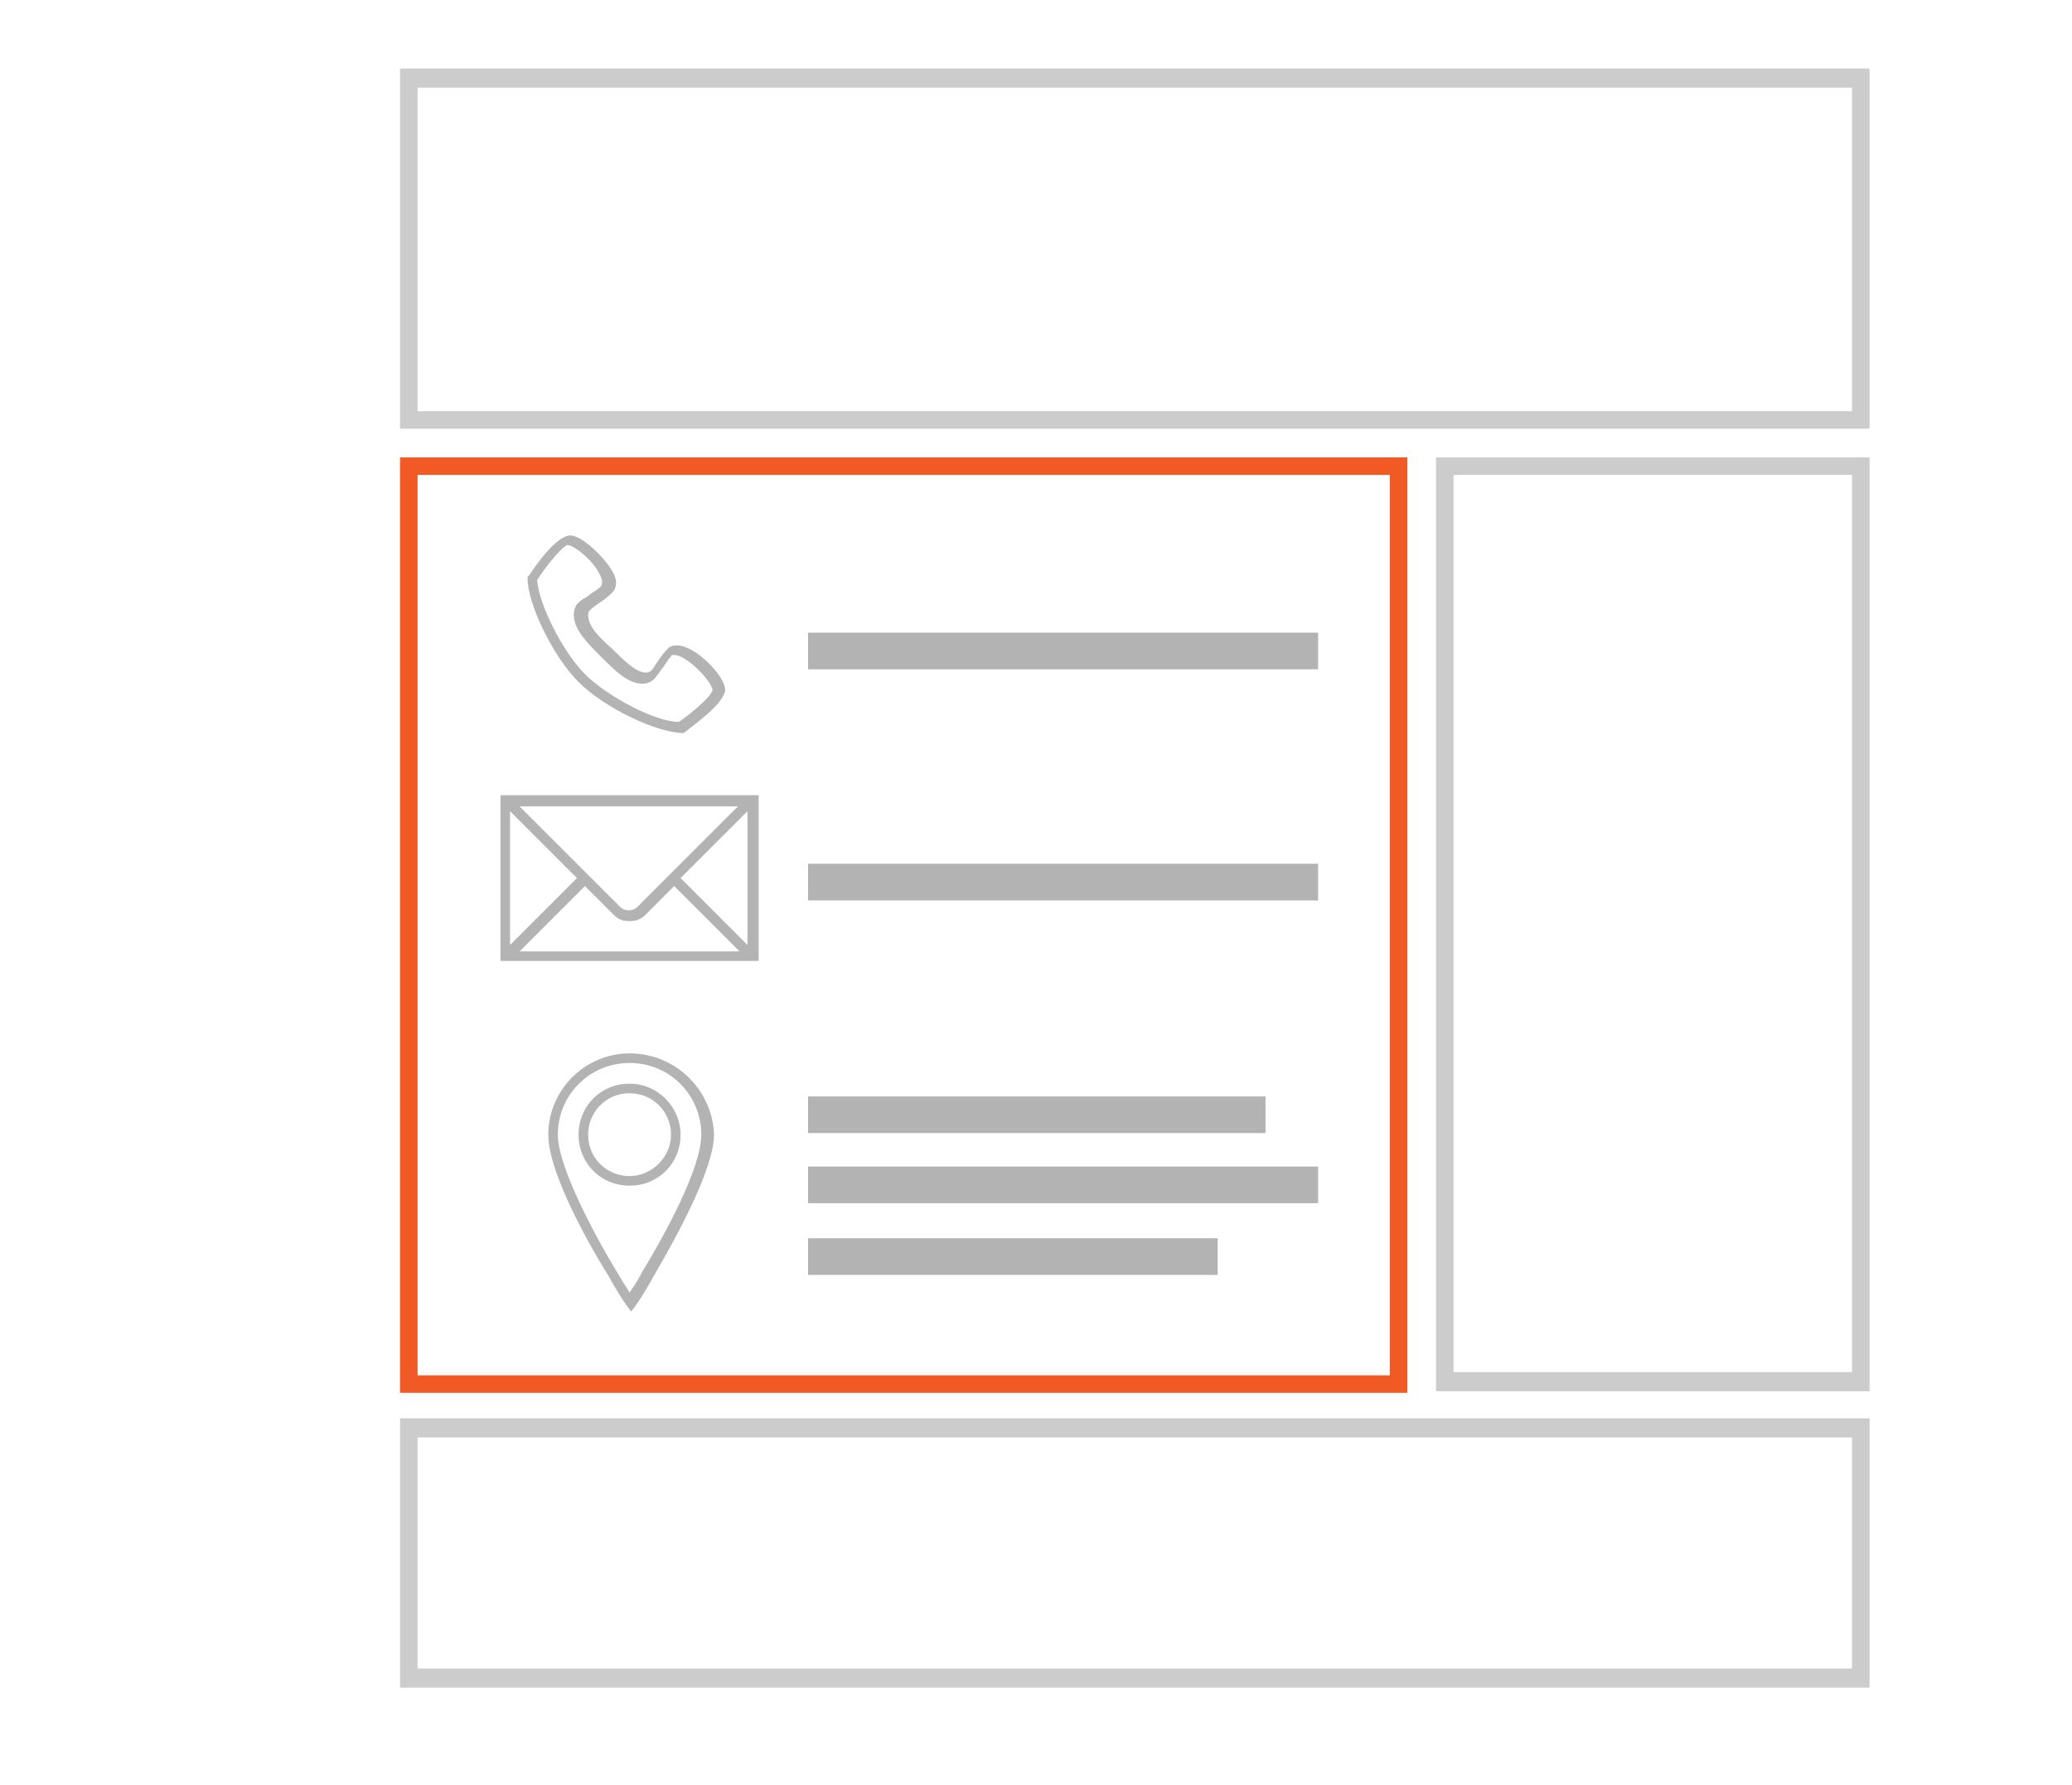 <?xml version="1.0" encoding="utf-8"?>
<!-- Generator: Adobe Illustrator 18.1.1, SVG Export Plug-In . SVG Version: 6.00 Build 0)  -->
<svg version="1.1" id="Layer_1" xmlns="http://www.w3.org/2000/svg" xmlns:xlink="http://www.w3.org/1999/xlink" x="0px" y="0px"
	 width="130px" height="112px" viewBox="-355 548.5 130 112" style="enable-background:new -355 530.5 130 130;"
	 xml:space="preserve">
<style type="text/css">
	.st0{fill:#CCCCCC;}
	.st1{fill:#F15A24;}
	.st2{fill:#B3B3B3;}
</style>
<g>
	<g>
		<polygon class="st0" points="-238.2,574.8 -238.2,574.3 -328.8,574.3 -328.8,554 -238.8,554 -238.8,574.8 -238.2,574.8 
			-238.2,574.3 -238.2,574.8 -237.7,574.8 -237.7,552.8 -329.9,552.8 -329.9,575.4 -237.7,575.4 -237.7,574.8 		"/>
		<polygon class="st0" points="-238.2,653.8 -238.2,653.2 -328.8,653.2 -328.8,638.7 -238.8,638.7 -238.8,653.8 -238.2,653.8 
			-238.2,653.2 -238.2,653.8 -237.7,653.8 -237.7,637.5 -329.9,637.5 -329.9,654.4 -237.7,654.4 -237.7,653.8 		"/>
		<polygon class="st0" points="-264.3,635.2 -263.8,635.2 -263.8,578.3 -238.8,578.3 -238.8,634.6 -264.3,634.6 -264.3,635.2 
			-263.8,635.2 -264.3,635.2 -264.3,635.8 -237.7,635.8 -237.7,577.2 -264.9,577.2 -264.9,635.8 -264.3,635.8 		"/>
		<polygon class="st1" points="-329.4,635.4 -329.4,635.9 -266.7,635.9 -266.7,577.2 -329.9,577.2 -329.9,635.9 -329.4,635.9 
			-329.4,635.4 -328.8,635.4 -328.8,578.3 -267.8,578.3 -267.8,634.8 -329.4,634.8 -329.4,635.4 -328.8,635.4 		"/>
	</g>
	<rect x="-304.3" y="617.3" class="st2" width="28.7" height="2.3"/>
	<rect x="-304.3" y="626.2" class="st2" width="25.7" height="2.3"/>
	<rect x="-304.3" y="621.7" class="st2" width="32" height="2.3"/>
	<rect x="-304.3" y="588.2" class="st2" width="32" height="2.3"/>
	<rect x="-304.3" y="602.7" class="st2" width="32" height="2.3"/>
	<path class="st2" d="M-308.1,598.4h-14.9h-0.1h-0.3h-0.2v10.4h16.2v-10.4H-308.1L-308.1,598.4z M-308.7,599.1l-6.3,6.3
		c-0.3,0.3-0.8,0.3-1.1,0l-6.3-6.3H-308.7z M-323,599.4l4.2,4.2l-4.2,4.2V599.4z M-322.4,608.2l4.1-4.1l1.8,1.8
		c0.3,0.3,0.6,0.4,1,0.4s0.7-0.1,1-0.4l1.8-1.8l4.1,4.1H-322.4z M-308.1,607.8l-4.2-4.2l4.2-4.2V607.8z"/>
	<g>
		<path class="st2" d="M-315.5,614.6c-2.8,0-5.1,2.3-5.1,5.1c0,2.1,2,6,3.8,8.9c0.6,1.1,1.1,1.8,1.1,1.8l0.3,0.4l0.3-0.4
			c0,0,0.5-0.7,1.1-1.8c1.7-2.9,3.8-6.9,3.8-8.9C-310.3,616.9-312.6,614.6-315.5,614.6z M-314.7,628.3c-0.3,0.6-0.6,1-0.8,1.3
			c-0.2-0.3-0.5-0.8-0.8-1.3c-1.4-2.3-3.7-6.6-3.7-8.6c0-2.5,2-4.5,4.5-4.5c2.5,0,4.5,2,4.5,4.5C-311,621.8-313.3,626-314.7,628.3z"
			/>
		<path class="st2" d="M-315.5,616.5c-1.8,0-3.2,1.4-3.2,3.2c0,1.8,1.4,3.2,3.2,3.2c1.8,0,3.2-1.4,3.2-3.2
			C-312.3,618-313.7,616.5-315.5,616.5z M-315.5,622.3c-1.4,0-2.6-1.1-2.6-2.6c0-1.4,1.1-2.6,2.6-2.6c1.4,0,2.6,1.1,2.6,2.6
			C-312.9,621.1-314.1,622.3-315.5,622.3z"/>
	</g>
	<path class="st2" d="M-312.1,594.5L-312.1,594.5c-1.7,0-5-1.6-6.6-3.2c-1.6-1.6-3.2-4.9-3.2-6.5v-0.1l0.1-0.1
		c0.4-0.6,1.7-2.5,2.6-2.5c0.7,0,2.2,1.4,2.7,2.4c0.3,0.6,0.1,1-0.1,1.2c-0.3,0.3-0.6,0.5-0.9,0.7c-0.4,0.3-0.6,0.4-0.6,0.7
		c0,0.7,0.7,1.4,1.5,2.1c0.7,0.7,1.5,1.5,2.1,1.5c0.3,0,0.4-0.1,0.7-0.6c0.2-0.3,0.4-0.6,0.7-0.9c0.2-0.2,0.4-0.2,0.6-0.2
		c1.1,0,3,1.9,3,2.8C-309.6,592.7-311.5,594-312.1,594.5L-312.1,594.5z M-321.3,584.9c0.1,1.5,1.6,4.5,3,5.9c1.4,1.4,4.4,3,5.9,3
		c1-0.7,2.1-1.7,2.1-2c0-0.5-1.6-2.2-2.4-2.2c-0.1,0-0.2,0-0.2,0.1c-0.3,0.3-0.4,0.6-0.6,0.8c-0.3,0.4-0.5,0.9-1.2,0.9
		c-0.9,0-1.7-0.8-2.6-1.7c-0.8-0.8-1.7-1.7-1.7-2.6c0-0.7,0.4-0.9,0.9-1.2c0.2-0.2,0.5-0.3,0.8-0.6c0.1-0.1,0.1-0.4,0-0.6
		c-0.4-1-1.7-2-2.1-2C-319.6,582.7-320.6,583.8-321.3,584.9z"/>
</g>
</svg>
